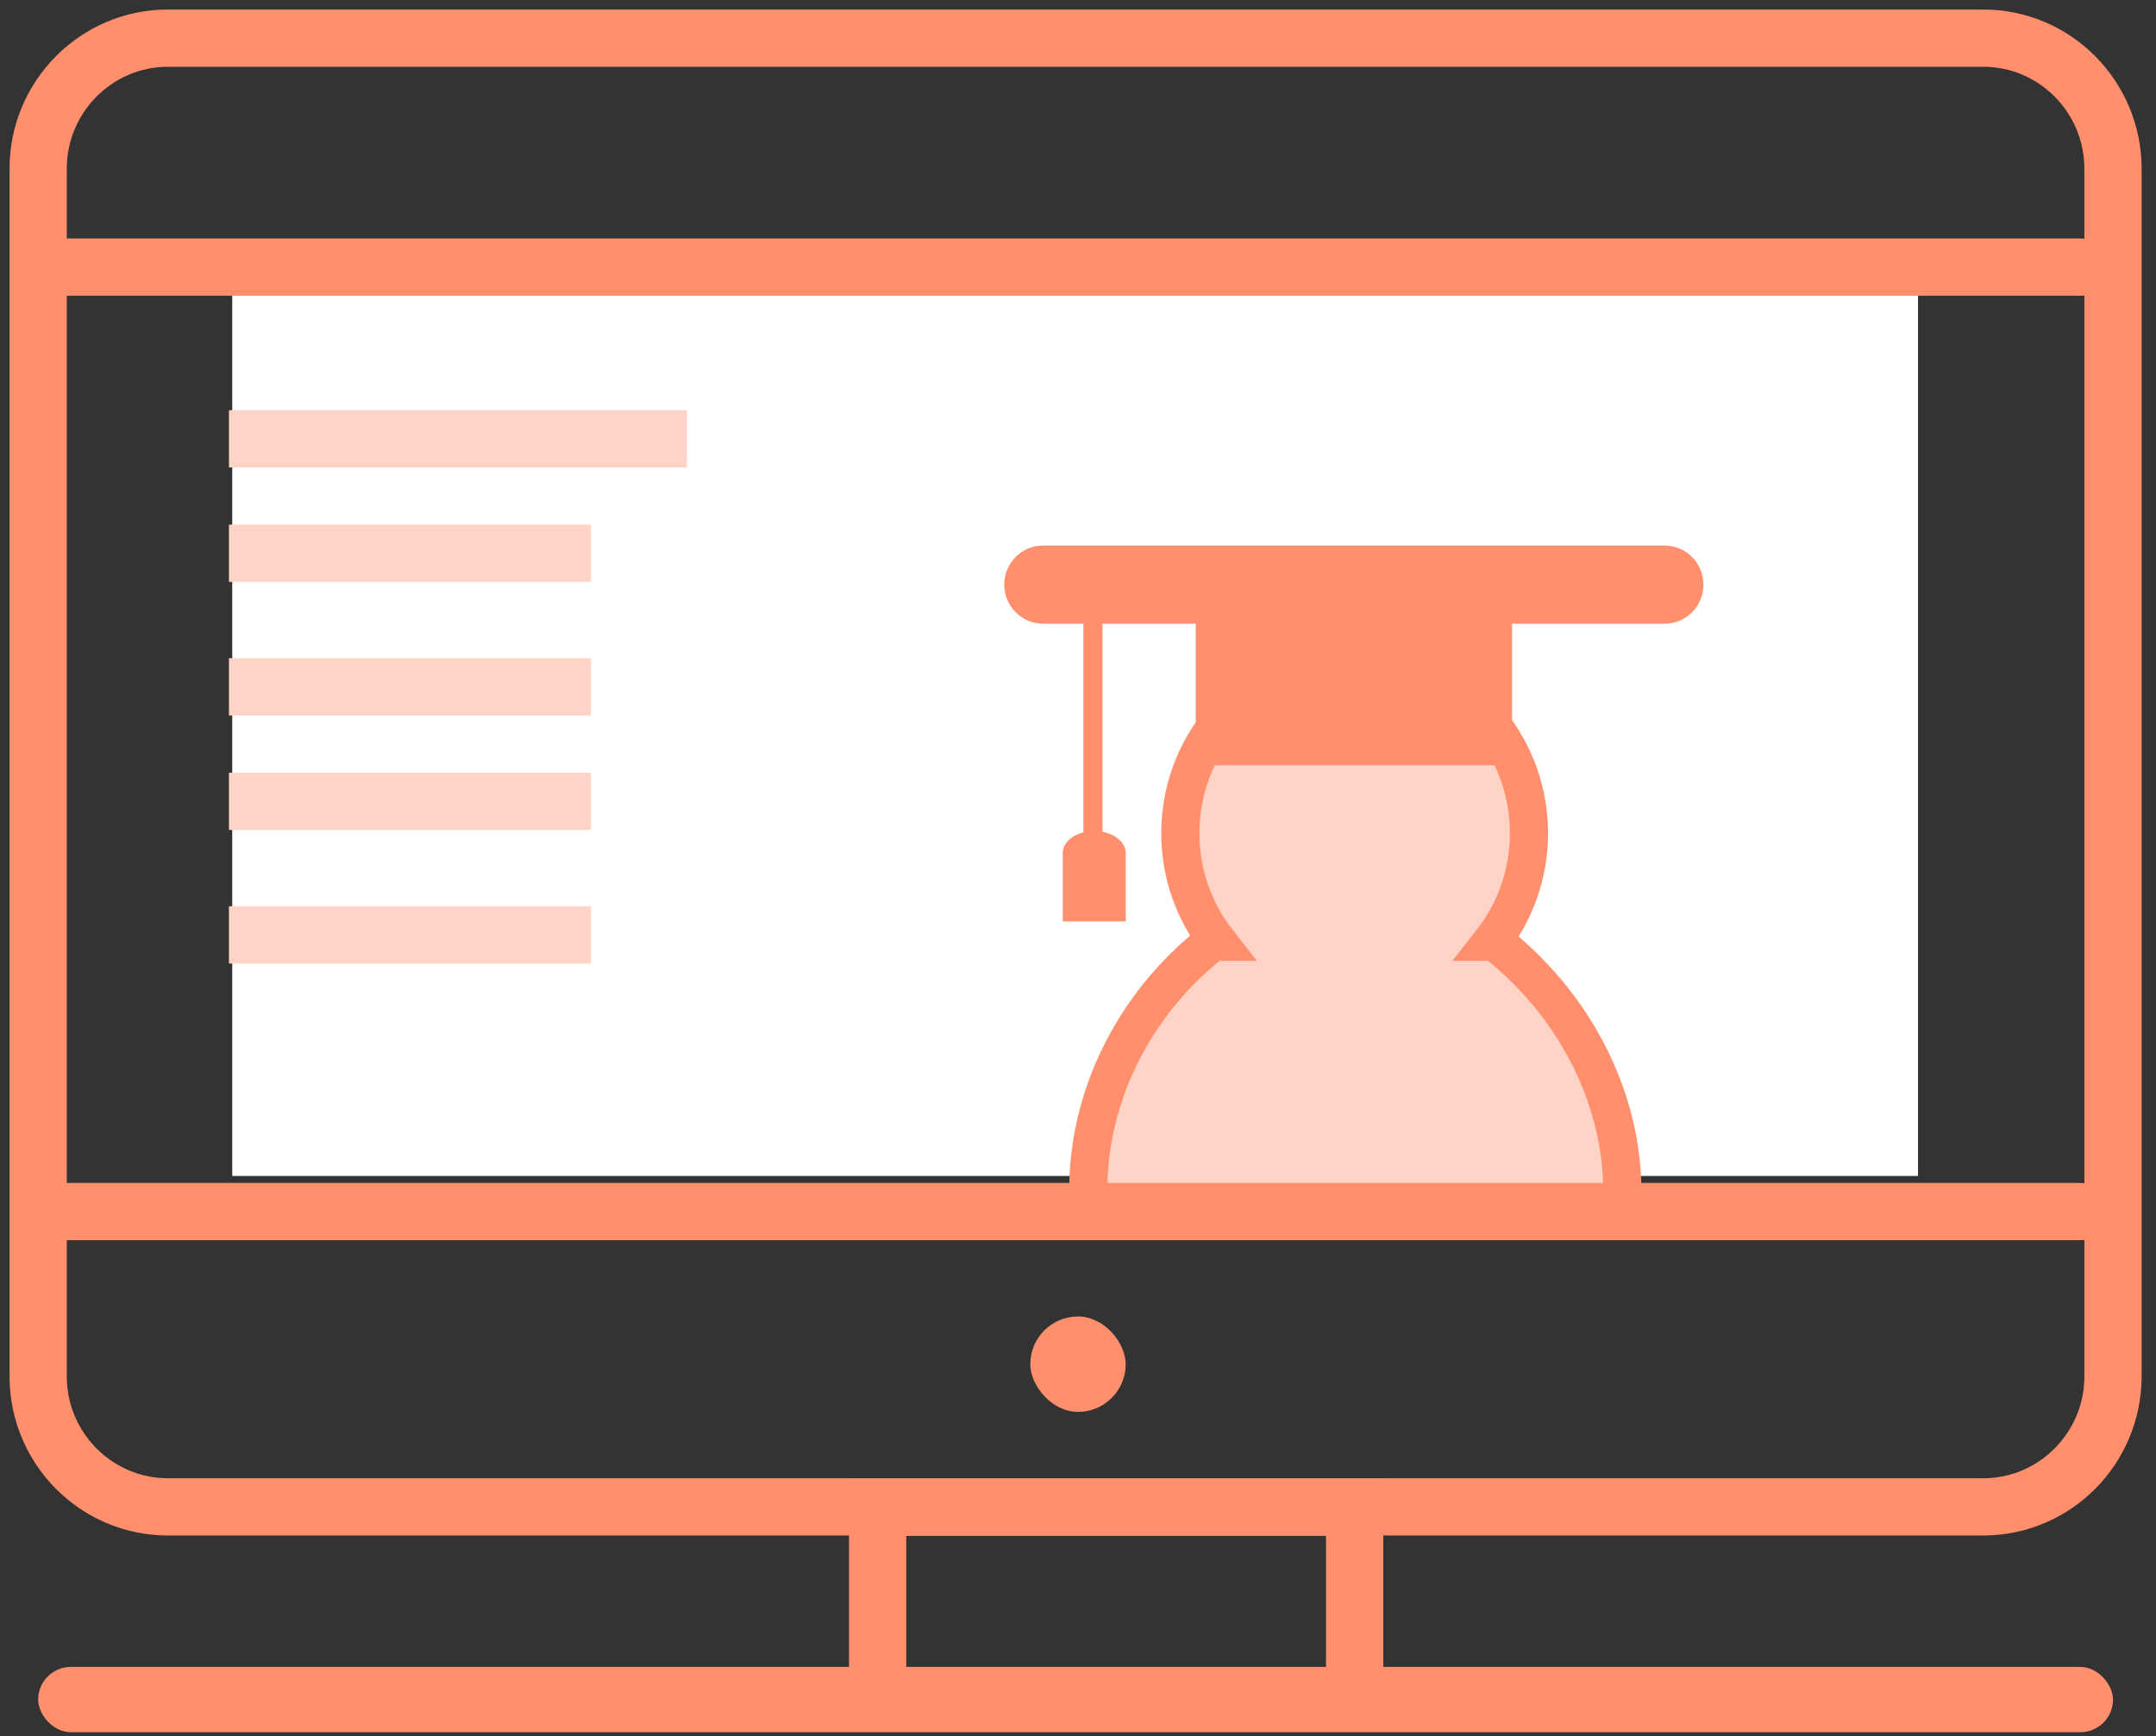<?xml version="1.0" encoding="UTF-8"?>
<svg width="113px" height="91px" viewBox="0 0 113 91" version="1.1" xmlns="http://www.w3.org/2000/svg" xmlns:xlink="http://www.w3.org/1999/xlink">
    <rect x="0" y="0" width="113" height="91" fill="#333333" stroke="none"/>
    <!-- Generator: sketchtool 41.2 (35397) - http://www.bohemiancoding.com/sketch -->
    <title>0088E5BE-0FEE-40B4-A58E-010D7E264A35</title>
    <desc>Created with sketchtool.</desc>
    <defs></defs>
    <g id="Page-1" stroke="none" stroke-width="1" fill="none" fill-rule="evenodd">
        <g id="解决方案_在线教育" transform="translate(-277, -737)">
            <g id="产品特性" transform="translate(0, 638)">
                <g id="jiaoyu_sence_1" transform="translate(250, 80)">
                    <rect id="Bounds" x="0" y="0" width="166" height="130"></rect>
                    <g id="Group-6" transform="translate(29, 21)">
                        <rect id="Rectangle-29" stroke="#FF8F6D" stroke-width="3" x="44" y="77" width="25" height="10"></rect>
                        <g id="Group-7">
                            <path d="M6.798,76.978 C3.048,76.978 0,73.909 0,70.135 L0,6.844 C0,3.072 3.048,0 6.798,0 L101.948,0 C105.697,0 108.746,3.069 108.746,6.844 L108.746,70.135 C108.746,73.909 105.697,76.978 101.948,76.978 L6.798,76.978 Z" id="Shape" stroke="#FF8F6D" stroke-width="3" stroke-linecap="round"></path>
                            <rect id="Rectangle-path" fill="#FFFFFF" x="10.172" y="12.358" width="88.355" height="47.276"></rect>
                            <polygon id="Shape" points="101.926 63.168 6.776 63.168 6.776 9.048 101.926 9.048"></polygon>
                            <path d="M61.824,47.363 L61.56,47.363 C56.829,51.09 54.72,56.544 55.077,61.423 L82.992,61.423 C83.349,56.544 81.085,51.09 76.354,47.363 L76.177,47.363 C77.404,45.797 78.136,43.82 78.136,41.671 C78.136,36.591 74.046,32.474 69,32.474 C63.955,32.474 59.864,36.591 59.864,41.671 C59.864,43.82 60.597,45.797 61.824,47.363 Z" id="Combined-Shape" stroke="#FF8F6D" stroke-width="2" fill="#FFD4C7"></path>
                            <g id="Group" transform="translate(50.284, 26.201)">
                                <path d="M5,3.485 L5,16.294" id="Shape" stroke="#FF8F6D" fill="#FFFFFF"></path>
                                <path d="M3.416,20.095 L3.416,16.509 C3.416,15.872 4.153,15.352 5.066,15.352 L5.066,15.352 C5.975,15.352 6.716,15.869 6.716,16.509 L6.716,20.095 L3.416,20.095 L3.416,20.095 Z" id="Shape" fill="#FF8F6D"></path>
                                <path d="M36.996,2.44 C36.996,3.571 36.087,4.487 34.963,4.487 L2.383,4.487 C1.26,4.487 0.35,3.571 0.35,2.44 L0.35,2.44 C0.35,1.309 1.26,0.394 2.383,0.394 L34.963,0.394 C36.087,0.396 36.996,1.312 36.996,2.44 L36.996,2.44 L36.996,2.44 Z" id="Shape" fill="#FF8F6D"></path>
                                <path d="M10.387,3.023 L10.387,11.908 C10.423,11.908 26.958,11.908 26.965,11.908 L26.965,3.023" id="Shape" fill="#FF8F6D"></path>
                            </g>
                            <path d="M1,12 L107.042,12" id="Shape-Copy-6" stroke="#FF8F6D" stroke-width="3" stroke-linecap="round"></path>
                            <path d="M1,61.5 L107.042,61.5" id="Shape-Copy-7" stroke="#FF8F6D" stroke-width="3" stroke-linecap="round"></path>
                            <path d="M10,21 L34,21" id="Shape" stroke="#FFD4C7" stroke-width="3"></path>
                            <path d="M10,27 L28.97,27" id="Shape" stroke="#FFD4C7" stroke-width="3"></path>
                            <path d="M10,34 L28.97,34" id="Shape" stroke="#FFD4C7" stroke-width="3"></path>
                            <path d="M10,40 L28.97,40" id="Shape" stroke="#FFD4C7" stroke-width="3"></path>
                            <path d="M10,47 L28.97,47" id="Shape" stroke="#FFD4C7" stroke-width="3"></path>
                            <rect id="Rectangle-path" fill="#FF8F6D" x="52" y="67" width="5" height="5" rx="2.5"></rect>
                            <rect id="Rectangle-path" fill="#FF8F6D" x="-1.42108547e-14" y="85.367" width="108.746" height="3.422" rx="1.711"></rect>
                        </g>
                    </g>
                </g>
            </g>
        </g>
    </g>
</svg>